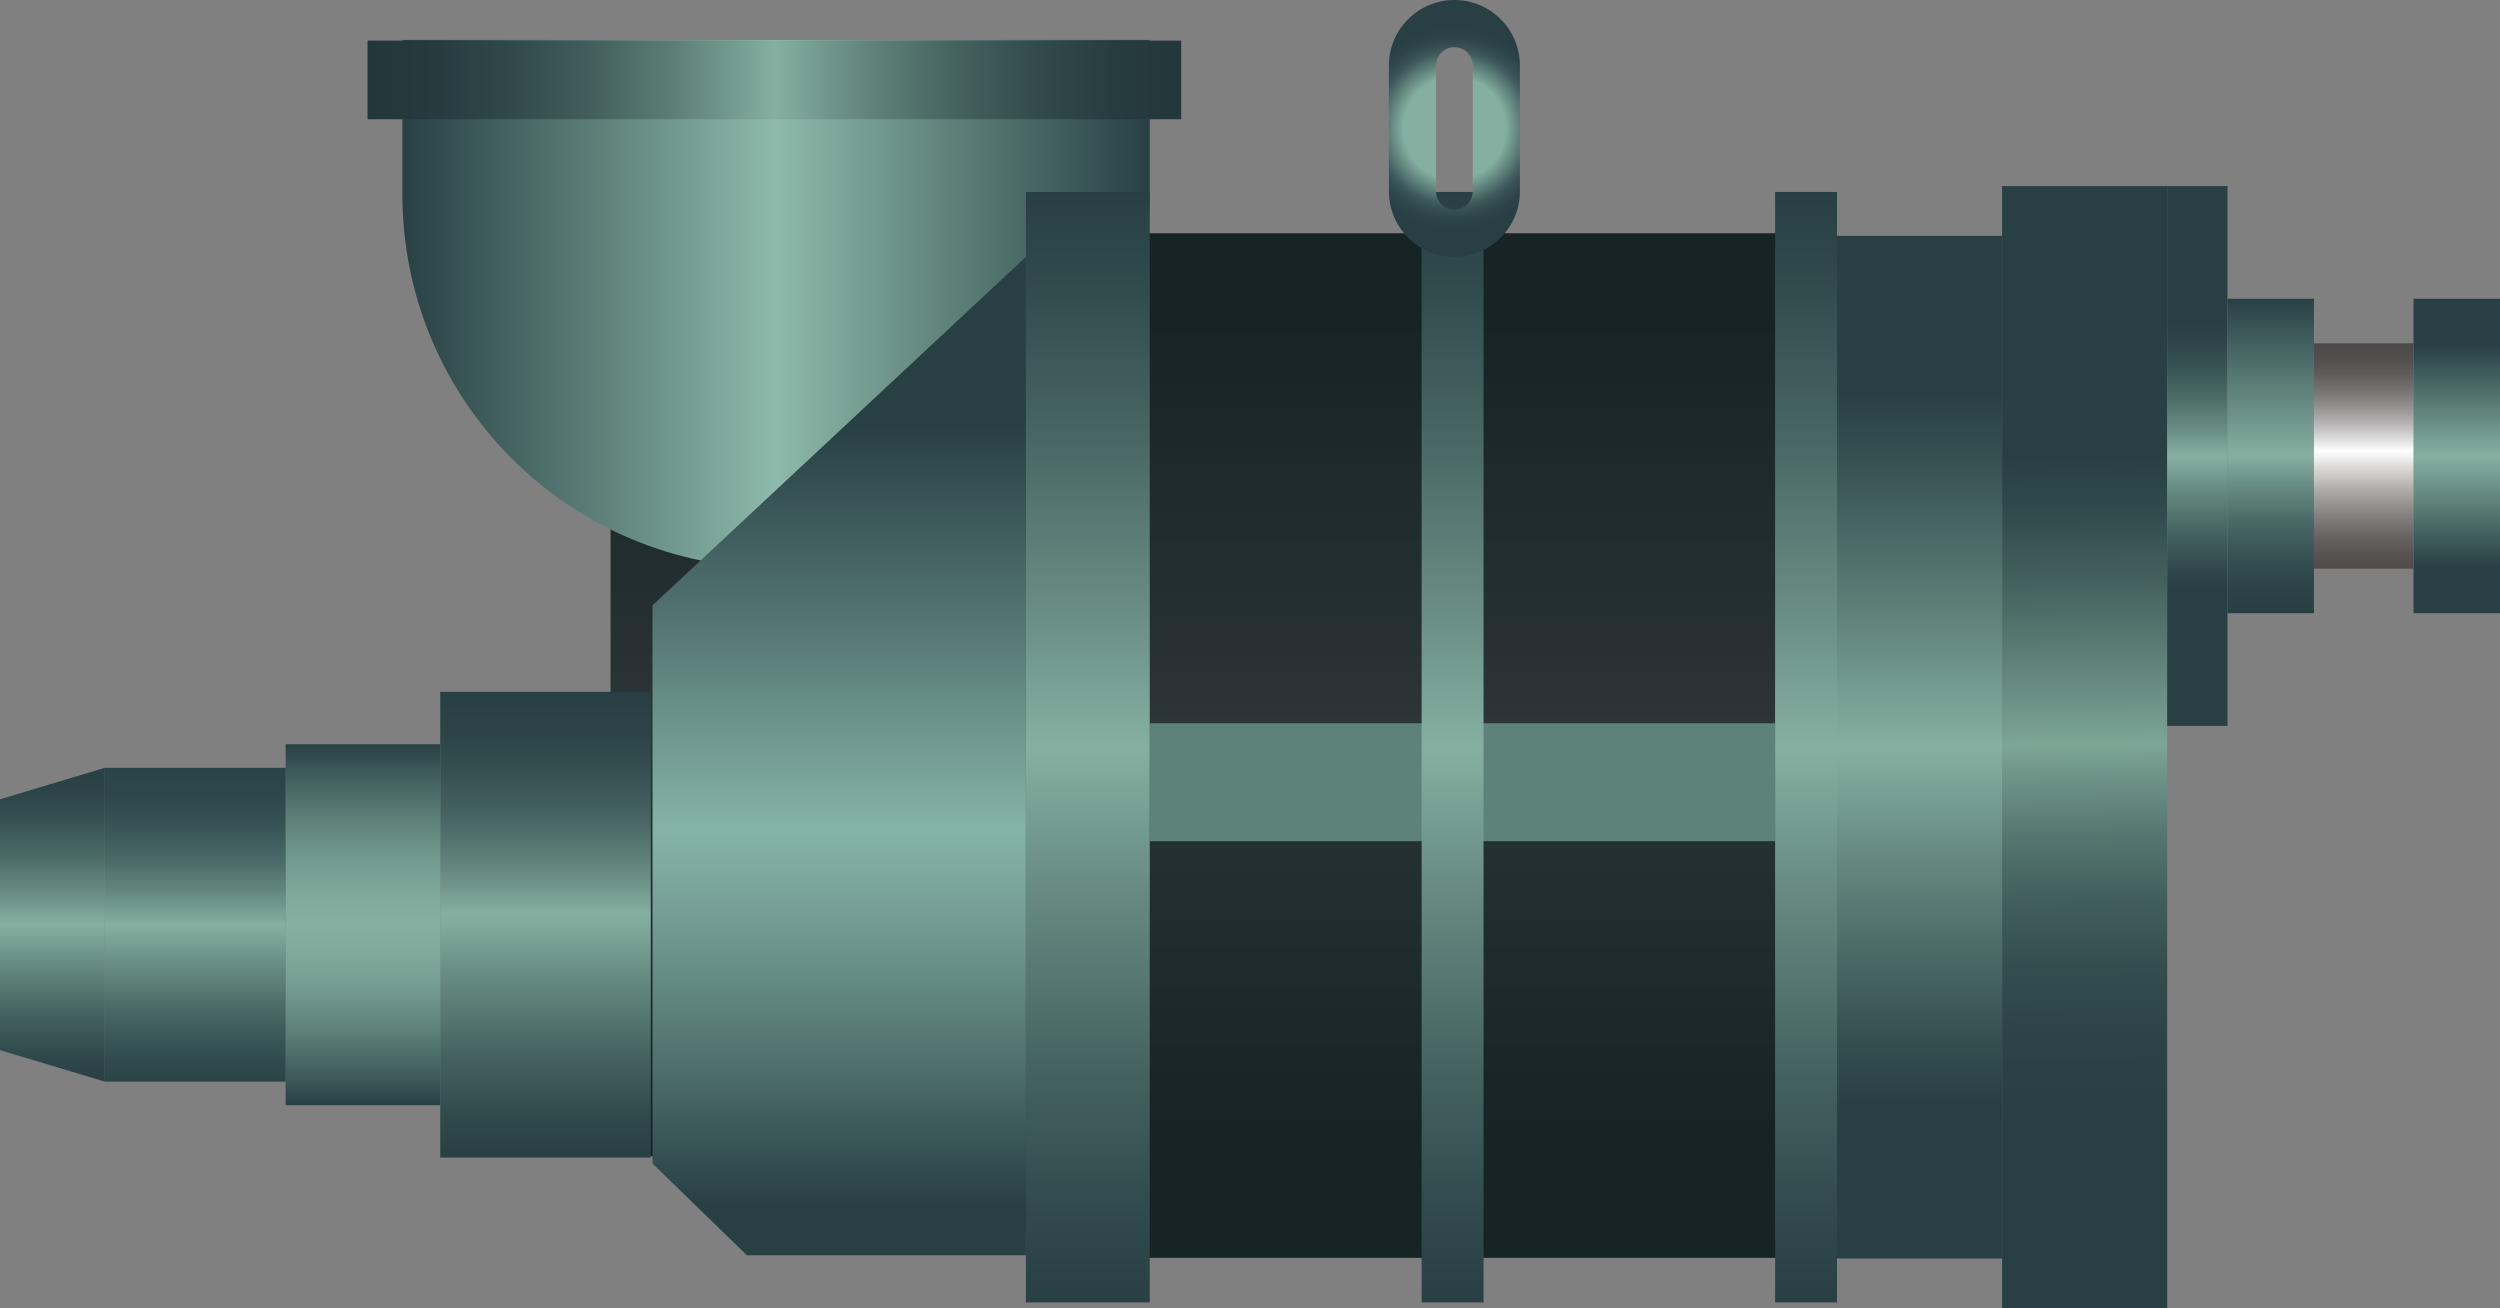 <?xml version="1.0" encoding="utf-8"?>
<!-- Generator: Adobe Illustrator 15.0.0, SVG Export Plug-In . SVG Version: 6.00 Build 0)  -->
<!DOCTYPE svg PUBLIC "-//W3C//DTD SVG 1.1 Tiny//EN" "http://www.w3.org/Graphics/SVG/1.1/DTD/svg11-tiny.dtd">
<svg version="1.1" baseProfile="tiny" id="_x35_" xmlns="http://www.w3.org/2000/svg" xmlns:xlink="http://www.w3.org/1999/xlink"
	 x="0px" y="0px" width="159px" height="83.209px" viewBox="0 0 159 83.209" xml:space="preserve">
<rect x="0" y="0" width="159" height="83.209" fill="#808080" stroke="none"/>
<g>
	<linearGradient id="SVGID_1_" gradientUnits="userSpaceOnUse" x1="77.833" y1="20.301" x2="77.833" y2="71.952">
		<stop  offset="0" style="stop-color:#162426"/>
		<stop  offset="0.384" style="stop-color:#263032"/>
		<stop  offset="0.5" style="stop-color:#2C3537"/>
		<stop  offset="0.576" style="stop-color:#283234"/>
		<stop  offset="1" style="stop-color:#162426"/>
	</linearGradient>
	<polygon fill="url(#SVGID_1_)" points="38.833,73.001 73.124,80 116.833,80 116.833,14.834 38.833,14.834 	"/>
	<linearGradient id="SVGID_2_" gradientUnits="userSpaceOnUse" x1="25.593" y1="19.334" x2="73.124" y2="19.334">
		<stop  offset="0" style="stop-color:#284044"/>
		<stop  offset="0.5" style="stop-color:#8DBAAA"/>
		<stop  offset="1" style="stop-color:#284044"/>
	</linearGradient>
	<path fill="url(#SVGID_2_)" d="M25.593,2.541v9.821c0,13.125,10.64,23.766,23.766,23.766s23.766-10.641,23.766-23.766V2.541H25.593
		z"/>
	<linearGradient id="SVGID_3_" gradientUnits="userSpaceOnUse" x1="23.374" y1="5.084" x2="75.124" y2="5.084">
		<stop  offset="0" style="stop-color:#23373B"/>
		<stop  offset="0.085" style="stop-color:#273B3F"/>
		<stop  offset="0.177" style="stop-color:#31494A"/>
		<stop  offset="0.274" style="stop-color:#435E5C"/>
		<stop  offset="0.373" style="stop-color:#5C7D76"/>
		<stop  offset="0.473" style="stop-color:#7BA497"/>
		<stop  offset="0.5" style="stop-color:#85B0A1"/>
		<stop  offset="0.509" style="stop-color:#82AC9E"/>
		<stop  offset="0.618" style="stop-color:#60827B"/>
		<stop  offset="0.724" style="stop-color:#45625F"/>
		<stop  offset="0.825" style="stop-color:#324A4B"/>
		<stop  offset="0.919" style="stop-color:#273C3F"/>
		<stop  offset="1" style="stop-color:#23373B"/>
	</linearGradient>
	<rect x="23.374" y="2.584" fill="url(#SVGID_3_)" width="51.75" height="5"/>
	<linearGradient id="SVGID_4_" gradientUnits="userSpaceOnUse" x1="122.083" y1="80.043" x2="122.083" y2="15.001">
		<stop  offset="0.15" style="stop-color:#284044"/>
		<stop  offset="0.224" style="stop-color:#375253"/>
		<stop  offset="0.372" style="stop-color:#5F827B"/>
		<stop  offset="0.5" style="stop-color:#85B0A1"/>
		<stop  offset="0.628" style="stop-color:#5F827B"/>
		<stop  offset="0.776" style="stop-color:#375253"/>
		<stop  offset="0.85" style="stop-color:#284044"/>
	</linearGradient>
	<rect x="116.833" y="15" fill="url(#SVGID_4_)" width="10.5" height="65.042"/>
	<linearGradient id="SVGID_5_" gradientUnits="userSpaceOnUse" x1="132.374" y1="29.114" x2="132.863" y2="72.198">
		<stop  offset="0" style="stop-color:#284044"/>
		<stop  offset="0.071" style="stop-color:#2F494B"/>
		<stop  offset="0.186" style="stop-color:#44615F"/>
		<stop  offset="0.33" style="stop-color:#65897F"/>
		<stop  offset="0.424" style="stop-color:#7DA697"/>
		<stop  offset="0.466" style="stop-color:#6F9589"/>
		<stop  offset="0.558" style="stop-color:#557670"/>
		<stop  offset="0.654" style="stop-color:#415E5D"/>
		<stop  offset="0.755" style="stop-color:#334D4F"/>
		<stop  offset="0.865" style="stop-color:#2B4347"/>
		<stop  offset="1" style="stop-color:#284044"/>
	</linearGradient>
	<rect x="127.333" y="11.834" fill="url(#SVGID_5_)" width="10.5" height="71.375"/>
	<linearGradient id="SVGID_6_" gradientUnits="userSpaceOnUse" x1="139.75" y1="46.167" x2="139.75" y2="11.834">
		<stop  offset="0.25" style="stop-color:#284044"/>
		<stop  offset="0.288" style="stop-color:#2F484B"/>
		<stop  offset="0.348" style="stop-color:#415E5D"/>
		<stop  offset="0.423" style="stop-color:#5F837B"/>
		<stop  offset="0.5" style="stop-color:#85B0A1"/>
		<stop  offset="0.542" style="stop-color:#6C9288"/>
		<stop  offset="0.602" style="stop-color:#4F6F6B"/>
		<stop  offset="0.659" style="stop-color:#395555"/>
		<stop  offset="0.71" style="stop-color:#2D4549"/>
		<stop  offset="0.75" style="stop-color:#284044"/>
	</linearGradient>
	<rect x="137.833" y="11.834" fill="url(#SVGID_6_)" width="3.834" height="34.333"/>
	<linearGradient id="SVGID_7_" gradientUnits="userSpaceOnUse" x1="144.417" y1="39.001" x2="144.417" y2="19">
		<stop  offset="0" style="stop-color:#284044"/>
		<stop  offset="0.088" style="stop-color:#2C4448"/>
		<stop  offset="0.185" style="stop-color:#375253"/>
		<stop  offset="0.285" style="stop-color:#496765"/>
		<stop  offset="0.388" style="stop-color:#62867E"/>
		<stop  offset="0.493" style="stop-color:#82AD9E"/>
		<stop  offset="0.5" style="stop-color:#85B0A1"/>
		<stop  offset="1" style="stop-color:#284044"/>
	</linearGradient>
	<rect x="141.667" y="19" fill="url(#SVGID_7_)" width="5.5" height="20"/>
	<linearGradient id="SVGID_8_" gradientUnits="userSpaceOnUse" x1="156.25" y1="39.001" x2="156.25" y2="19">
		<stop  offset="0.15" style="stop-color:#284044"/>
		<stop  offset="0.5" style="stop-color:#85B0A1"/>
		<stop  offset="0.85" style="stop-color:#284044"/>
	</linearGradient>
	<rect x="153.5" y="19" fill="url(#SVGID_8_)" width="5.5" height="20"/>
	<linearGradient id="SVGID_9_" gradientUnits="userSpaceOnUse" x1="150.333" y1="36.167" x2="150.333" y2="21.834">
		<stop  offset="0" style="stop-color:#514C4B"/>
		<stop  offset="0.06" style="stop-color:#575251"/>
		<stop  offset="0.142" style="stop-color:#686463"/>
		<stop  offset="0.237" style="stop-color:#848180"/>
		<stop  offset="0.342" style="stop-color:#ABA9A8"/>
		<stop  offset="0.453" style="stop-color:#DDDCDB"/>
		<stop  offset="0.522" style="stop-color:#FFFFFF"/>
		<stop  offset="0.551" style="stop-color:#ECECEC"/>
		<stop  offset="0.632" style="stop-color:#BCBABA"/>
		<stop  offset="0.713" style="stop-color:#959292"/>
		<stop  offset="0.791" style="stop-color:#767272"/>
		<stop  offset="0.866" style="stop-color:#605B5B"/>
		<stop  offset="0.937" style="stop-color:#534E4E"/>
		<stop  offset="1" style="stop-color:#4E4949"/>
	</linearGradient>
	<rect x="147.167" y="21.834" fill="url(#SVGID_9_)" width="6.333" height="14.333"/>
	<linearGradient id="SVGID_10_" gradientUnits="userSpaceOnUse" x1="53.374" y1="27.154" x2="53.374" y2="76.602">
		<stop  offset="0" style="stop-color:#284044"/>
		<stop  offset="0.254" style="stop-color:#547673"/>
		<stop  offset="0.517" style="stop-color:#85B3A7"/>
		<stop  offset="0.619" style="stop-color:#76A097"/>
		<stop  offset="0.824" style="stop-color:#4E6F6C"/>
		<stop  offset="1" style="stop-color:#284044"/>
	</linearGradient>
	<polygon fill="url(#SVGID_10_)" points="65.249,16.334 41.5,38.5 41.5,74.001 47.5,79.834 65.249,79.834 	"/>
	<linearGradient id="SVGID_11_" gradientUnits="userSpaceOnUse" x1="34.694" y1="73.623" x2="34.694" y2="44.001">
		<stop  offset="0" style="stop-color:#284044"/>
		<stop  offset="0.081" style="stop-color:#2F494B"/>
		<stop  offset="0.214" style="stop-color:#446160"/>
		<stop  offset="0.38" style="stop-color:#648980"/>
		<stop  offset="0.522" style="stop-color:#85B0A1"/>
		<stop  offset="0.542" style="stop-color:#7EA79A"/>
		<stop  offset="0.635" style="stop-color:#5F827B"/>
		<stop  offset="0.729" style="stop-color:#476563"/>
		<stop  offset="0.821" style="stop-color:#365152"/>
		<stop  offset="0.912" style="stop-color:#2B4447"/>
		<stop  offset="1" style="stop-color:#284044"/>
	</linearGradient>
	<rect x="28" y="44" fill="url(#SVGID_11_)" width="13.388" height="29.622"/>
	<rect x="73.124" y="46" fill="#5C827A" width="39.771" height="7.5"/>
	<linearGradient id="SVGID_12_" gradientUnits="userSpaceOnUse" x1="23.083" y1="70.289" x2="23.083" y2="47.334">
		<stop  offset="0" style="stop-color:#284044"/>
		<stop  offset="0.074" style="stop-color:#3D5959"/>
		<stop  offset="0.2" style="stop-color:#5C7F78"/>
		<stop  offset="0.317" style="stop-color:#739A8F"/>
		<stop  offset="0.421" style="stop-color:#80AA9C"/>
		<stop  offset="0.5" style="stop-color:#85B0A1"/>
		<stop  offset="0.579" style="stop-color:#80AA9C"/>
		<stop  offset="0.683" style="stop-color:#739A8F"/>
		<stop  offset="0.8" style="stop-color:#5C7F78"/>
		<stop  offset="0.926" style="stop-color:#3D5959"/>
		<stop  offset="1" style="stop-color:#284044"/>
	</linearGradient>
	<rect x="18.167" y="47.334" fill="url(#SVGID_12_)" width="9.833" height="22.955"/>
	<linearGradient id="SVGID_13_" gradientUnits="userSpaceOnUse" x1="12.417" y1="68.789" x2="12.417" y2="48.834">
		<stop  offset="0" style="stop-color:#2A4347"/>
		<stop  offset="0.079" style="stop-color:#314C4E"/>
		<stop  offset="0.209" style="stop-color:#466462"/>
		<stop  offset="0.371" style="stop-color:#678C83"/>
		<stop  offset="0.5" style="stop-color:#85B0A1"/>
		<stop  offset="0.513" style="stop-color:#80AA9C"/>
		<stop  offset="0.613" style="stop-color:#61857E"/>
		<stop  offset="0.712" style="stop-color:#496866"/>
		<stop  offset="0.81" style="stop-color:#385455"/>
		<stop  offset="0.907" style="stop-color:#2D474A"/>
		<stop  offset="1" style="stop-color:#2A4347"/>
	</linearGradient>
	<rect x="6.667" y="48.834" fill="url(#SVGID_13_)" width="11.5" height="19.955"/>
	<linearGradient id="SVGID_14_" gradientUnits="userSpaceOnUse" x1="3.333" y1="68.789" x2="3.333" y2="48.834">
		<stop  offset="0" style="stop-color:#284044"/>
		<stop  offset="0.077" style="stop-color:#2F484B"/>
		<stop  offset="0.197" style="stop-color:#415E5D"/>
		<stop  offset="0.345" style="stop-color:#5F837B"/>
		<stop  offset="0.5" style="stop-color:#85B0A1"/>
		<stop  offset="0.59" style="stop-color:#6B9087"/>
		<stop  offset="0.707" style="stop-color:#4E6E6A"/>
		<stop  offset="0.818" style="stop-color:#395455"/>
		<stop  offset="0.918" style="stop-color:#2C4548"/>
		<stop  offset="1" style="stop-color:#284044"/>
	</linearGradient>
	<polygon fill="url(#SVGID_14_)" points="6.667,68.789 0,66.789 0,50.834 6.667,48.834 	"/>
	<linearGradient id="SVGID_15_" gradientUnits="userSpaceOnUse" x1="69.186" y1="82.834" x2="69.186" y2="12.209">
		<stop  offset="0" style="stop-color:#284044"/>
		<stop  offset="0.078" style="stop-color:#30494C"/>
		<stop  offset="0.207" style="stop-color:#446260"/>
		<stop  offset="0.369" style="stop-color:#668A82"/>
		<stop  offset="0.5" style="stop-color:#85B0A1"/>
		<stop  offset="0.612" style="stop-color:#6B9087"/>
		<stop  offset="0.785" style="stop-color:#476563"/>
		<stop  offset="0.92" style="stop-color:#304A4C"/>
		<stop  offset="1" style="stop-color:#284044"/>
	</linearGradient>
	<rect x="65.249" y="12.209" fill="url(#SVGID_15_)" width="7.875" height="70.625"/>
	<linearGradient id="SVGID_16_" gradientUnits="userSpaceOnUse" x1="92.385" y1="82.834" x2="92.385" y2="12.209">
		<stop  offset="0" style="stop-color:#284044"/>
		<stop  offset="0.078" style="stop-color:#30494C"/>
		<stop  offset="0.207" style="stop-color:#446260"/>
		<stop  offset="0.369" style="stop-color:#668A82"/>
		<stop  offset="0.5" style="stop-color:#85B0A1"/>
		<stop  offset="0.612" style="stop-color:#6B9087"/>
		<stop  offset="0.785" style="stop-color:#476563"/>
		<stop  offset="0.92" style="stop-color:#304A4C"/>
		<stop  offset="1" style="stop-color:#284044"/>
	</linearGradient>
	<rect x="90.416" y="12.209" fill="url(#SVGID_16_)" width="3.938" height="70.625"/>
	<radialGradient id="SVGID_17_" cx="92.499" cy="8.167" r="6.484" gradientUnits="userSpaceOnUse">
		<stop  offset="0.5" style="stop-color:#85B0A1"/>
		<stop  offset="0.75" style="stop-color:#3F5B5C"/>
		<stop  offset="0.809" style="stop-color:#354F52"/>
		<stop  offset="0.903" style="stop-color:#2B4447"/>
		<stop  offset="1" style="stop-color:#284044"/>
	</radialGradient>
	<path fill="url(#SVGID_17_)" d="M88.334,12.166l-0.003-7.998C88.334,1.865,90.198,0.002,92.499,0l0,0
		c2.301,0.002,4.166,1.865,4.166,4.168l0,0v7.998h0.002c-0.002,2.303-1.867,4.166-4.168,4.168l0,0
		C90.198,16.332,88.334,14.469,88.334,12.166L88.334,12.166z M91.332,4.168v7.998c0,0.644,0.523,1.167,1.167,1.167l0,0
		c0.645,0,1.165-0.523,1.167-1.167l0,0V4.168c-0.002-0.644-0.522-1.167-1.167-1.167l0,0C91.855,3.001,91.332,3.524,91.332,4.168
		L91.332,4.168z"/>
	<linearGradient id="SVGID_18_" gradientUnits="userSpaceOnUse" x1="114.864" y1="82.834" x2="114.864" y2="12.209">
		<stop  offset="0" style="stop-color:#284044"/>
		<stop  offset="0.078" style="stop-color:#30494C"/>
		<stop  offset="0.207" style="stop-color:#446260"/>
		<stop  offset="0.369" style="stop-color:#668A82"/>
		<stop  offset="0.5" style="stop-color:#85B0A1"/>
		<stop  offset="0.612" style="stop-color:#6B9087"/>
		<stop  offset="0.785" style="stop-color:#476563"/>
		<stop  offset="0.92" style="stop-color:#304A4C"/>
		<stop  offset="1" style="stop-color:#284044"/>
	</linearGradient>
	<rect x="112.896" y="12.209" fill="url(#SVGID_18_)" width="3.938" height="70.625"/>
</g>
</svg>

